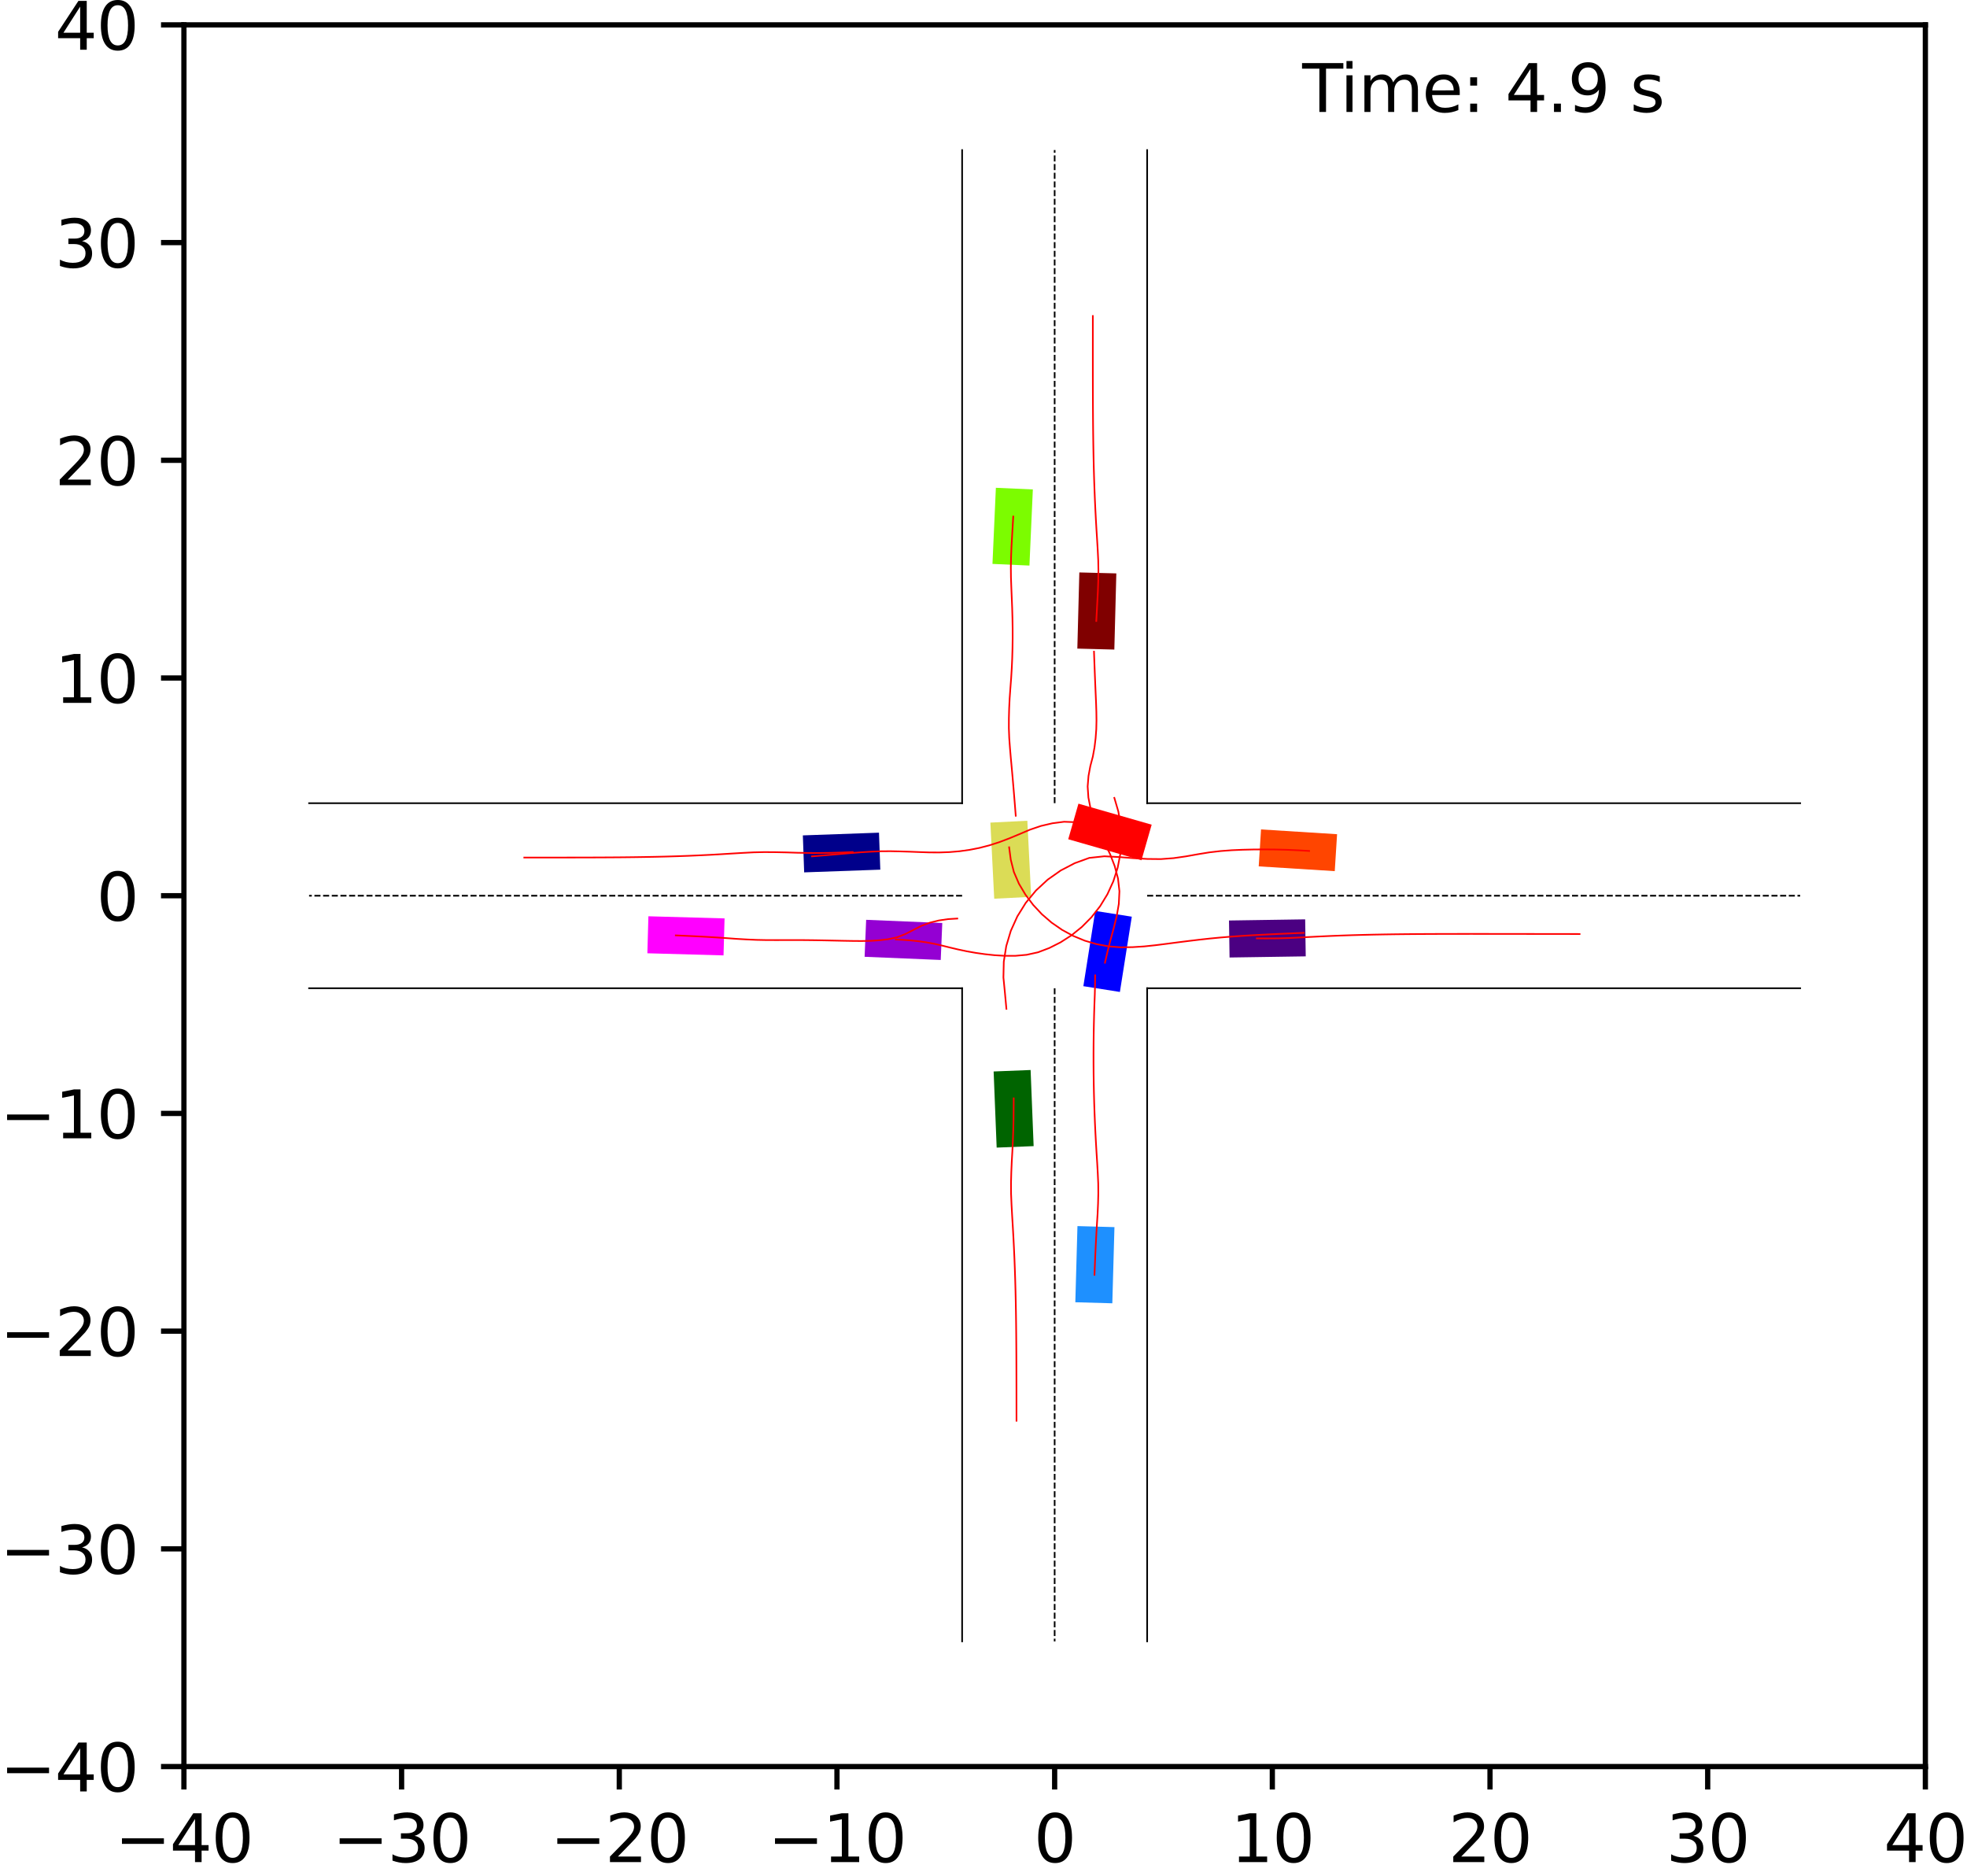 <?xml version="1.0" encoding="utf-8" standalone="no"?>
<!DOCTYPE svg PUBLIC "-//W3C//DTD SVG 1.1//EN"
  "http://www.w3.org/Graphics/SVG/1.1/DTD/svg11.dtd">
<svg xmlns:xlink="http://www.w3.org/1999/xlink" width="300.579pt" height="286.589pt" viewBox="0 0 300.579 286.589" xmlns="http://www.w3.org/2000/svg" version="1.1">
 <defs>
  <style type="text/css">*{stroke-linejoin: round; stroke-linecap: butt}</style>
 </defs>
 <g id="figure_1">
  <g id="patch_1">
   <path d="M 0 286.589 
L 300.579 286.589 
L 300.579 0 
L 0 0 
z
" style="fill: #ffffff"/>
  </g>
  <g id="axes_1">
   <g id="patch_2">
    <path d="M 28.105 269.911 
L 294.217 269.911 
L 294.217 3.799 
L 28.105 3.799 
z
" style="fill: #ffffff"/>
   </g>
   <g id="patch_3">
    <path d="M 134.319 127.223 
L 122.684 127.638 
L 122.885 133.289 
L 134.52 132.874 
z
" clip-path="url(#pcb60ce1010)" style="fill: #00008b"/>
   </g>
   <g id="patch_4">
    <path d="M 170.282 99.247 
L 170.587 87.609 
L 164.934 87.461 
L 164.629 99.099 
z
" clip-path="url(#pcb60ce1010)" style="fill: #800000"/>
   </g>
   <g id="patch_5">
    <path d="M 151.837 163.709 
L 152.301 175.342 
L 157.951 175.117 
L 157.488 163.484 
z
" clip-path="url(#pcb60ce1010)" style="fill: #006400"/>
   </g>
   <g id="patch_6">
    <path d="M 187.889 146.296 
L 199.531 146.121 
L 199.445 140.466 
L 187.804 140.642 
z
" clip-path="url(#pcb60ce1010)" style="fill: #4b0082"/>
   </g>
   <g id="patch_7">
    <path d="M 171.133 151.56 
L 172.951 140.06 
L 167.365 139.178 
L 165.548 150.677 
z
" clip-path="url(#pcb60ce1010)" style="fill: #0000ff"/>
   </g>
   <g id="patch_8">
    <path d="M 175.988 126.004 
L 164.798 122.791 
L 163.237 128.227 
L 174.428 131.439 
z
" clip-path="url(#pcb60ce1010)" style="fill: #ff0000"/>
   </g>
   <g id="patch_9">
    <path d="M 151.34 125.685 
L 151.928 137.313 
L 157.575 137.028 
L 156.988 125.4 
z
" clip-path="url(#pcb60ce1010)" style="fill: #dbdc56"/>
   </g>
   <g id="patch_10">
    <path d="M 132.122 146.187 
L 143.754 146.672 
L 143.99 141.022 
L 132.358 140.537 
z
" clip-path="url(#pcb60ce1010)" style="fill: #9400d3"/>
   </g>
   <g id="patch_11">
    <path d="M 169.974 199.129 
L 170.3 187.491 
L 164.647 187.333 
L 164.321 198.97 
z
" clip-path="url(#pcb60ce1010)" style="fill: #1e90ff"/>
   </g>
   <g id="patch_12">
    <path d="M 204.32 127.457 
L 192.7 126.727 
L 192.345 132.371 
L 203.965 133.101 
z
" clip-path="url(#pcb60ce1010)" style="fill: #ff4500"/>
   </g>
   <g id="patch_13">
    <path d="M 152.181 74.529 
L 151.66 86.159 
L 157.309 86.412 
L 157.83 74.782 
z
" clip-path="url(#pcb60ce1010)" style="fill: #7cfc00"/>
   </g>
   <g id="patch_14">
    <path d="M 98.925 145.65 
L 110.563 145.975 
L 110.721 140.322 
L 99.083 139.997 
z
" clip-path="url(#pcb60ce1010)" style="fill: #ff00ff"/>
   </g>
   <g id="matplotlib.axis_1">
    <g id="xtick_1">
     <g id="line2d_1">
      <defs>
       <path id="md0e5754c88" d="M 0 0 
L 0 3.5 
" style="stroke: #000000; stroke-width: 0.8"/>
      </defs>
      <g>
       <use xlink:href="#md0e5754c88" x="28.105" y="269.911" style="stroke: #000000; stroke-width: 0.8"/>
      </g>
     </g>
     <g id="text_1">
      <!-- −40 -->
      <g transform="translate(17.552 284.51) scale(0.1 -0.1)">
       <defs>
        <path id="DejaVuSans-2212" d="M 678 2272 
L 4684 2272 
L 4684 1741 
L 678 1741 
L 678 2272 
z
" transform="scale(0.016)"/>
        <path id="DejaVuSans-34" d="M 2419 4116 
L 825 1625 
L 2419 1625 
L 2419 4116 
z
M 2253 4666 
L 3047 4666 
L 3047 1625 
L 3713 1625 
L 3713 1100 
L 3047 1100 
L 3047 0 
L 2419 0 
L 2419 1100 
L 313 1100 
L 313 1709 
L 2253 4666 
z
" transform="scale(0.016)"/>
        <path id="DejaVuSans-30" d="M 2034 4250 
Q 1547 4250 1301 3770 
Q 1056 3291 1056 2328 
Q 1056 1369 1301 889 
Q 1547 409 2034 409 
Q 2525 409 2770 889 
Q 3016 1369 3016 2328 
Q 3016 3291 2770 3770 
Q 2525 4250 2034 4250 
z
M 2034 4750 
Q 2819 4750 3233 4129 
Q 3647 3509 3647 2328 
Q 3647 1150 3233 529 
Q 2819 -91 2034 -91 
Q 1250 -91 836 529 
Q 422 1150 422 2328 
Q 422 3509 836 4129 
Q 1250 4750 2034 4750 
z
" transform="scale(0.016)"/>
       </defs>
       <use xlink:href="#DejaVuSans-2212"/>
       <use xlink:href="#DejaVuSans-34" x="83.789"/>
       <use xlink:href="#DejaVuSans-30" x="147.412"/>
      </g>
     </g>
    </g>
    <g id="xtick_2">
     <g id="line2d_2">
      <g>
       <use xlink:href="#md0e5754c88" x="61.369" y="269.911" style="stroke: #000000; stroke-width: 0.8"/>
      </g>
     </g>
     <g id="text_2">
      <!-- −30 -->
      <g transform="translate(50.816 284.51) scale(0.1 -0.1)">
       <defs>
        <path id="DejaVuSans-33" d="M 2597 2516 
Q 3050 2419 3304 2112 
Q 3559 1806 3559 1356 
Q 3559 666 3084 287 
Q 2609 -91 1734 -91 
Q 1441 -91 1130 -33 
Q 819 25 488 141 
L 488 750 
Q 750 597 1062 519 
Q 1375 441 1716 441 
Q 2309 441 2620 675 
Q 2931 909 2931 1356 
Q 2931 1769 2642 2001 
Q 2353 2234 1838 2234 
L 1294 2234 
L 1294 2753 
L 1863 2753 
Q 2328 2753 2575 2939 
Q 2822 3125 2822 3475 
Q 2822 3834 2567 4026 
Q 2313 4219 1838 4219 
Q 1578 4219 1281 4162 
Q 984 4106 628 3988 
L 628 4550 
Q 988 4650 1302 4700 
Q 1616 4750 1894 4750 
Q 2613 4750 3031 4423 
Q 3450 4097 3450 3541 
Q 3450 3153 3228 2886 
Q 3006 2619 2597 2516 
z
" transform="scale(0.016)"/>
       </defs>
       <use xlink:href="#DejaVuSans-2212"/>
       <use xlink:href="#DejaVuSans-33" x="83.789"/>
       <use xlink:href="#DejaVuSans-30" x="147.412"/>
      </g>
     </g>
    </g>
    <g id="xtick_3">
     <g id="line2d_3">
      <g>
       <use xlink:href="#md0e5754c88" x="94.633" y="269.911" style="stroke: #000000; stroke-width: 0.8"/>
      </g>
     </g>
     <g id="text_3">
      <!-- −20 -->
      <g transform="translate(84.08 284.51) scale(0.1 -0.1)">
       <defs>
        <path id="DejaVuSans-32" d="M 1228 531 
L 3431 531 
L 3431 0 
L 469 0 
L 469 531 
Q 828 903 1448 1529 
Q 2069 2156 2228 2338 
Q 2531 2678 2651 2914 
Q 2772 3150 2772 3378 
Q 2772 3750 2511 3984 
Q 2250 4219 1831 4219 
Q 1534 4219 1204 4116 
Q 875 4013 500 3803 
L 500 4441 
Q 881 4594 1212 4672 
Q 1544 4750 1819 4750 
Q 2544 4750 2975 4387 
Q 3406 4025 3406 3419 
Q 3406 3131 3298 2873 
Q 3191 2616 2906 2266 
Q 2828 2175 2409 1742 
Q 1991 1309 1228 531 
z
" transform="scale(0.016)"/>
       </defs>
       <use xlink:href="#DejaVuSans-2212"/>
       <use xlink:href="#DejaVuSans-32" x="83.789"/>
       <use xlink:href="#DejaVuSans-30" x="147.412"/>
      </g>
     </g>
    </g>
    <g id="xtick_4">
     <g id="line2d_4">
      <g>
       <use xlink:href="#md0e5754c88" x="127.897" y="269.911" style="stroke: #000000; stroke-width: 0.8"/>
      </g>
     </g>
     <g id="text_4">
      <!-- −10 -->
      <g transform="translate(117.344 284.51) scale(0.1 -0.1)">
       <defs>
        <path id="DejaVuSans-31" d="M 794 531 
L 1825 531 
L 1825 4091 
L 703 3866 
L 703 4441 
L 1819 4666 
L 2450 4666 
L 2450 531 
L 3481 531 
L 3481 0 
L 794 0 
L 794 531 
z
" transform="scale(0.016)"/>
       </defs>
       <use xlink:href="#DejaVuSans-2212"/>
       <use xlink:href="#DejaVuSans-31" x="83.789"/>
       <use xlink:href="#DejaVuSans-30" x="147.412"/>
      </g>
     </g>
    </g>
    <g id="xtick_5">
     <g id="line2d_5">
      <g>
       <use xlink:href="#md0e5754c88" x="161.161" y="269.911" style="stroke: #000000; stroke-width: 0.8"/>
      </g>
     </g>
     <g id="text_5">
      <!-- 0 -->
      <g transform="translate(157.979 284.51) scale(0.1 -0.1)">
       <use xlink:href="#DejaVuSans-30"/>
      </g>
     </g>
    </g>
    <g id="xtick_6">
     <g id="line2d_6">
      <g>
       <use xlink:href="#md0e5754c88" x="194.425" y="269.911" style="stroke: #000000; stroke-width: 0.8"/>
      </g>
     </g>
     <g id="text_6">
      <!-- 10 -->
      <g transform="translate(188.062 284.51) scale(0.1 -0.1)">
       <use xlink:href="#DejaVuSans-31"/>
       <use xlink:href="#DejaVuSans-30" x="63.623"/>
      </g>
     </g>
    </g>
    <g id="xtick_7">
     <g id="line2d_7">
      <g>
       <use xlink:href="#md0e5754c88" x="227.689" y="269.911" style="stroke: #000000; stroke-width: 0.8"/>
      </g>
     </g>
     <g id="text_7">
      <!-- 20 -->
      <g transform="translate(221.326 284.51) scale(0.1 -0.1)">
       <use xlink:href="#DejaVuSans-32"/>
       <use xlink:href="#DejaVuSans-30" x="63.623"/>
      </g>
     </g>
    </g>
    <g id="xtick_8">
     <g id="line2d_8">
      <g>
       <use xlink:href="#md0e5754c88" x="260.953" y="269.911" style="stroke: #000000; stroke-width: 0.8"/>
      </g>
     </g>
     <g id="text_8">
      <!-- 30 -->
      <g transform="translate(254.59 284.51) scale(0.1 -0.1)">
       <use xlink:href="#DejaVuSans-33"/>
       <use xlink:href="#DejaVuSans-30" x="63.623"/>
      </g>
     </g>
    </g>
    <g id="xtick_9">
     <g id="line2d_9">
      <g>
       <use xlink:href="#md0e5754c88" x="294.217" y="269.911" style="stroke: #000000; stroke-width: 0.8"/>
      </g>
     </g>
     <g id="text_9">
      <!-- 40 -->
      <g transform="translate(287.854 284.51) scale(0.1 -0.1)">
       <use xlink:href="#DejaVuSans-34"/>
       <use xlink:href="#DejaVuSans-30" x="63.623"/>
      </g>
     </g>
    </g>
   </g>
   <g id="matplotlib.axis_2">
    <g id="ytick_1">
     <g id="line2d_10">
      <defs>
       <path id="md69c96247a" d="M 0 0 
L -3.5 0 
" style="stroke: #000000; stroke-width: 0.8"/>
      </defs>
      <g>
       <use xlink:href="#md69c96247a" x="28.105" y="269.911" style="stroke: #000000; stroke-width: 0.8"/>
      </g>
     </g>
     <g id="text_10">
      <!-- −40 -->
      <g transform="translate(0 273.71) scale(0.1 -0.1)">
       <use xlink:href="#DejaVuSans-2212"/>
       <use xlink:href="#DejaVuSans-34" x="83.789"/>
       <use xlink:href="#DejaVuSans-30" x="147.412"/>
      </g>
     </g>
    </g>
    <g id="ytick_2">
     <g id="line2d_11">
      <g>
       <use xlink:href="#md69c96247a" x="28.105" y="236.647" style="stroke: #000000; stroke-width: 0.8"/>
      </g>
     </g>
     <g id="text_11">
      <!-- −30 -->
      <g transform="translate(0 240.446) scale(0.1 -0.1)">
       <use xlink:href="#DejaVuSans-2212"/>
       <use xlink:href="#DejaVuSans-33" x="83.789"/>
       <use xlink:href="#DejaVuSans-30" x="147.412"/>
      </g>
     </g>
    </g>
    <g id="ytick_3">
     <g id="line2d_12">
      <g>
       <use xlink:href="#md69c96247a" x="28.105" y="203.383" style="stroke: #000000; stroke-width: 0.8"/>
      </g>
     </g>
     <g id="text_12">
      <!-- −20 -->
      <g transform="translate(0 207.182) scale(0.1 -0.1)">
       <use xlink:href="#DejaVuSans-2212"/>
       <use xlink:href="#DejaVuSans-32" x="83.789"/>
       <use xlink:href="#DejaVuSans-30" x="147.412"/>
      </g>
     </g>
    </g>
    <g id="ytick_4">
     <g id="line2d_13">
      <g>
       <use xlink:href="#md69c96247a" x="28.105" y="170.119" style="stroke: #000000; stroke-width: 0.8"/>
      </g>
     </g>
     <g id="text_13">
      <!-- −10 -->
      <g transform="translate(0 173.918) scale(0.1 -0.1)">
       <use xlink:href="#DejaVuSans-2212"/>
       <use xlink:href="#DejaVuSans-31" x="83.789"/>
       <use xlink:href="#DejaVuSans-30" x="147.412"/>
      </g>
     </g>
    </g>
    <g id="ytick_5">
     <g id="line2d_14">
      <g>
       <use xlink:href="#md69c96247a" x="28.105" y="136.855" style="stroke: #000000; stroke-width: 0.8"/>
      </g>
     </g>
     <g id="text_14">
      <!-- 0 -->
      <g transform="translate(14.742 140.654) scale(0.1 -0.1)">
       <use xlink:href="#DejaVuSans-30"/>
      </g>
     </g>
    </g>
    <g id="ytick_6">
     <g id="line2d_15">
      <g>
       <use xlink:href="#md69c96247a" x="28.105" y="103.591" style="stroke: #000000; stroke-width: 0.8"/>
      </g>
     </g>
     <g id="text_15">
      <!-- 10 -->
      <g transform="translate(8.38 107.39) scale(0.1 -0.1)">
       <use xlink:href="#DejaVuSans-31"/>
       <use xlink:href="#DejaVuSans-30" x="63.623"/>
      </g>
     </g>
    </g>
    <g id="ytick_7">
     <g id="line2d_16">
      <g>
       <use xlink:href="#md69c96247a" x="28.105" y="70.327" style="stroke: #000000; stroke-width: 0.8"/>
      </g>
     </g>
     <g id="text_16">
      <!-- 20 -->
      <g transform="translate(8.38 74.126) scale(0.1 -0.1)">
       <use xlink:href="#DejaVuSans-32"/>
       <use xlink:href="#DejaVuSans-30" x="63.623"/>
      </g>
     </g>
    </g>
    <g id="ytick_8">
     <g id="line2d_17">
      <g>
       <use xlink:href="#md69c96247a" x="28.105" y="37.063" style="stroke: #000000; stroke-width: 0.8"/>
      </g>
     </g>
     <g id="text_17">
      <!-- 30 -->
      <g transform="translate(8.38 40.862) scale(0.1 -0.1)">
       <use xlink:href="#DejaVuSans-33"/>
       <use xlink:href="#DejaVuSans-30" x="63.623"/>
      </g>
     </g>
    </g>
    <g id="ytick_9">
     <g id="line2d_18">
      <g>
       <use xlink:href="#md69c96247a" x="28.105" y="3.799" style="stroke: #000000; stroke-width: 0.8"/>
      </g>
     </g>
     <g id="text_18">
      <!-- 40 -->
      <g transform="translate(8.38 7.598) scale(0.1 -0.1)">
       <use xlink:href="#DejaVuSans-34"/>
       <use xlink:href="#DejaVuSans-30" x="63.623"/>
      </g>
     </g>
    </g>
   </g>
   <g id="line2d_19">
    <path d="M 175.298 250.784 
L 175.298 150.992 
" clip-path="url(#pcb60ce1010)" style="fill: none; stroke: #000000; stroke-width: 0.25; stroke-linecap: square"/>
   </g>
   <g id="line2d_20">
    <path d="M 175.298 150.992 
L 275.09 150.992 
" clip-path="url(#pcb60ce1010)" style="fill: none; stroke: #000000; stroke-width: 0.25; stroke-linecap: square"/>
   </g>
   <g id="line2d_21">
    <path d="M 275.09 122.718 
L 175.298 122.718 
" clip-path="url(#pcb60ce1010)" style="fill: none; stroke: #000000; stroke-width: 0.25; stroke-linecap: square"/>
   </g>
   <g id="line2d_22">
    <path d="M 175.298 122.718 
L 175.298 22.926 
" clip-path="url(#pcb60ce1010)" style="fill: none; stroke: #000000; stroke-width: 0.25; stroke-linecap: square"/>
   </g>
   <g id="line2d_23">
    <path d="M 147.023 22.926 
L 147.023 122.718 
" clip-path="url(#pcb60ce1010)" style="fill: none; stroke: #000000; stroke-width: 0.25; stroke-linecap: square"/>
   </g>
   <g id="line2d_24">
    <path d="M 147.023 122.718 
L 47.231 122.718 
" clip-path="url(#pcb60ce1010)" style="fill: none; stroke: #000000; stroke-width: 0.25; stroke-linecap: square"/>
   </g>
   <g id="line2d_25">
    <path d="M 47.231 150.992 
L 147.023 150.992 
" clip-path="url(#pcb60ce1010)" style="fill: none; stroke: #000000; stroke-width: 0.25; stroke-linecap: square"/>
   </g>
   <g id="line2d_26">
    <path d="M 147.023 150.992 
L 147.023 250.784 
" clip-path="url(#pcb60ce1010)" style="fill: none; stroke: #000000; stroke-width: 0.25; stroke-linecap: square"/>
   </g>
   <g id="line2d_27">
    <path d="M 175.298 136.855 
L 275.09 136.855 
" clip-path="url(#pcb60ce1010)" style="fill: none; stroke-dasharray: 0.925,0.4; stroke-dashoffset: 0; stroke: #000000; stroke-width: 0.25"/>
   </g>
   <g id="line2d_28">
    <path d="M 161.161 122.718 
L 161.161 22.926 
" clip-path="url(#pcb60ce1010)" style="fill: none; stroke-dasharray: 0.925,0.4; stroke-dashoffset: 0; stroke: #000000; stroke-width: 0.25"/>
   </g>
   <g id="line2d_29">
    <path d="M 147.023 136.855 
L 47.231 136.855 
" clip-path="url(#pcb60ce1010)" style="fill: none; stroke-dasharray: 0.925,0.4; stroke-dashoffset: 0; stroke: #000000; stroke-width: 0.25"/>
   </g>
   <g id="line2d_30">
    <path d="M 161.161 150.992 
L 161.161 250.784 
" clip-path="url(#pcb60ce1010)" style="fill: none; stroke-dasharray: 0.925,0.4; stroke-dashoffset: 0; stroke: #000000; stroke-width: 0.25"/>
   </g>
   <g id="line2d_31">
    <path d="M 130.301 130.181 
L 128.602 130.256 
L 126.907 130.305 
L 125.216 130.327 
L 123.529 130.322 
L 121.847 130.291 
L 120.168 130.238 
L 118.49 130.203 
L 116.815 130.19 
L 115.142 130.228 
L 113.472 130.315 
L 111.804 130.414 
L 110.137 130.517 
L 108.471 130.61 
L 106.804 130.691 
L 105.137 130.762 
L 103.471 130.821 
L 101.803 130.871 
L 100.136 130.911 
L 98.469 130.942 
L 96.801 130.967 
L 95.133 130.986 
L 93.465 130.999 
L 91.796 131.009 
L 90.128 131.015 
L 88.459 131.019 
L 86.79 131.021 
L 85.121 131.022 
L 83.452 131.022 
L 81.783 131.022 
L 80.114 131.023 
" clip-path="url(#pcb60ce1010)" style="fill: none; stroke: #ff0000; stroke-width: 0.25; stroke-linecap: square"/>
   </g>
   <g id="line2d_32">
    <path d="M 167.526 94.88 
L 167.608 93.354 
L 167.69 91.822 
L 167.771 90.283 
L 167.825 88.739 
L 167.851 87.19 
L 167.822 85.637 
L 167.746 84.083 
L 167.654 82.529 
L 167.556 80.973 
L 167.465 79.416 
L 167.383 77.858 
L 167.31 76.299 
L 167.247 74.74 
L 167.193 73.181 
L 167.147 71.622 
L 167.11 70.063 
L 167.08 68.505 
L 167.056 66.947 
L 167.037 65.389 
L 167.023 63.832 
L 167.013 62.276 
L 167.006 60.72 
L 167.001 59.164 
L 166.998 57.609 
L 166.997 56.054 
L 166.996 54.5 
L 166.996 52.946 
L 166.997 51.392 
L 166.997 49.838 
L 166.998 48.284 
" clip-path="url(#pcb60ce1010)" style="fill: none; stroke: #ff0000; stroke-width: 0.25; stroke-linecap: square"/>
   </g>
   <g id="line2d_33">
    <path d="M 154.905 167.812 
L 154.894 169.413 
L 154.88 171.019 
L 154.842 172.63 
L 154.782 174.245 
L 154.703 175.864 
L 154.608 177.487 
L 154.537 179.116 
L 154.493 180.749 
L 154.502 182.387 
L 154.572 184.026 
L 154.662 185.668 
L 154.762 187.31 
L 154.856 188.956 
L 154.94 190.603 
L 155.015 192.252 
L 155.079 193.903 
L 155.134 195.555 
L 155.18 197.209 
L 155.217 198.863 
L 155.247 200.517 
L 155.27 202.172 
L 155.288 203.828 
L 155.301 205.484 
L 155.311 207.14 
L 155.317 208.796 
L 155.322 210.452 
L 155.326 212.108 
L 155.328 213.764 
L 155.33 215.42 
L 155.333 217.076 
" clip-path="url(#pcb60ce1010)" style="fill: none; stroke: #ff0000; stroke-width: 0.25; stroke-linecap: square"/>
   </g>
   <g id="line2d_34">
    <path d="M 192.056 143.376 
L 193.667 143.381 
L 195.283 143.369 
L 196.902 143.322 
L 198.524 143.242 
L 200.149 143.158 
L 201.778 143.075 
L 203.411 143.001 
L 205.046 142.937 
L 206.685 142.882 
L 208.327 142.837 
L 209.971 142.799 
L 211.617 142.769 
L 213.264 142.745 
L 214.914 142.727 
L 216.564 142.713 
L 218.216 142.704 
L 219.868 142.697 
L 221.521 142.693 
L 223.175 142.691 
L 224.829 142.69 
L 226.484 142.691 
L 228.138 142.692 
L 229.793 142.693 
L 231.448 142.695 
L 233.104 142.698 
L 234.759 142.7 
L 236.414 142.702 
L 238.07 142.704 
L 239.725 142.706 
L 241.381 142.708 
" clip-path="url(#pcb60ce1010)" style="fill: none; stroke: #ff0000; stroke-width: 0.25; stroke-linecap: square"/>
   </g>
   <g id="line2d_35">
    <path d="M 168.849 147.096 
L 169.249 145.369 
L 169.697 143.616 
L 170.181 141.833 
L 170.638 140.006 
L 170.966 138.117 
L 171.061 136.175 
L 170.843 134.226 
L 170.335 132.324 
L 169.63 130.492 
L 168.766 128.75 
L 167.935 127.026 
L 167.207 125.303 
L 166.658 123.571 
L 166.318 121.851 
L 166.205 120.17 
L 166.335 118.561 
L 166.617 117.038 
L 166.997 115.599 
L 167.254 114.182 
L 167.421 112.792 
L 167.524 111.424 
L 167.555 110.075 
L 167.536 108.742 
L 167.492 107.419 
L 167.434 106.105 
L 167.377 104.794 
L 167.322 103.486 
L 167.27 102.179 
L 167.221 100.872 
L 167.174 99.564 
" clip-path="url(#pcb60ce1010)" style="fill: none; stroke: #ff0000; stroke-width: 0.25; stroke-linecap: square"/>
   </g>
   <g id="line2d_36">
    <path d="M 171.265 127.745 
L 169.613 127.115 
L 167.935 126.494 
L 166.209 125.965 
L 164.425 125.624 
L 162.609 125.555 
L 160.815 125.789 
L 159.071 126.195 
L 157.402 126.762 
L 155.812 127.436 
L 154.254 128.083 
L 152.714 128.668 
L 151.18 129.161 
L 149.649 129.555 
L 148.124 129.854 
L 146.604 130.064 
L 145.091 130.191 
L 143.583 130.245 
L 142.081 130.241 
L 140.583 130.191 
L 139.087 130.132 
L 137.59 130.087 
L 136.091 130.055 
L 134.589 130.065 
L 133.087 130.125 
L 131.585 130.217 
L 130.083 130.335 
L 128.581 130.467 
L 127.078 130.596 
L 125.574 130.72 
L 124.07 130.843 
" clip-path="url(#pcb60ce1010)" style="fill: none; stroke: #ff0000; stroke-width: 0.25; stroke-linecap: square"/>
   </g>
   <g id="line2d_37">
    <path d="M 154.207 129.456 
L 154.458 131.357 
L 154.932 133.23 
L 155.702 135.016 
L 156.701 136.693 
L 157.876 138.256 
L 159.211 139.686 
L 160.69 140.962 
L 162.291 142.069 
L 163.991 142.993 
L 165.763 143.724 
L 167.581 144.257 
L 169.419 144.595 
L 171.253 144.739 
L 173.063 144.714 
L 174.839 144.602 
L 176.579 144.417 
L 178.286 144.201 
L 179.965 143.981 
L 181.622 143.772 
L 183.26 143.576 
L 184.882 143.398 
L 186.493 143.243 
L 188.096 143.111 
L 189.693 142.998 
L 191.285 142.901 
L 192.875 142.815 
L 194.463 142.737 
L 196.051 142.663 
L 197.638 142.594 
L 199.226 142.528 
" clip-path="url(#pcb60ce1010)" style="fill: none; stroke: #ff0000; stroke-width: 0.25; stroke-linecap: square"/>
   </g>
   <g id="line2d_38">
    <path d="M 136.887 143.543 
L 138.056 143.604 
L 139.225 143.691 
L 140.396 143.815 
L 141.571 143.982 
L 142.753 144.198 
L 143.945 144.471 
L 145.16 144.772 
L 146.413 145.068 
L 147.716 145.342 
L 149.077 145.585 
L 150.501 145.789 
L 151.993 145.946 
L 153.557 146.039 
L 155.192 146.035 
L 156.891 145.882 
L 158.626 145.499 
L 160.353 144.842 
L 162.064 143.979 
L 163.731 142.907 
L 165.32 141.624 
L 166.792 140.136 
L 168.107 138.461 
L 169.228 136.625 
L 170.127 134.658 
L 170.789 132.592 
L 171.2 130.461 
L 171.356 128.295 
L 171.254 126.126 
L 170.894 123.986 
L 170.283 121.904 
" clip-path="url(#pcb60ce1010)" style="fill: none; stroke: #ff0000; stroke-width: 0.25; stroke-linecap: square"/>
   </g>
   <g id="line2d_39">
    <path d="M 167.248 194.782 
L 167.311 193.231 
L 167.375 191.678 
L 167.45 190.125 
L 167.533 188.572 
L 167.626 187.019 
L 167.725 185.466 
L 167.795 183.911 
L 167.834 182.356 
L 167.821 180.802 
L 167.751 179.251 
L 167.664 177.702 
L 167.565 176.157 
L 167.474 174.614 
L 167.391 173.074 
L 167.318 171.537 
L 167.256 170.003 
L 167.204 168.473 
L 167.163 166.947 
L 167.133 165.426 
L 167.113 163.91 
L 167.103 162.399 
L 167.102 160.894 
L 167.111 159.394 
L 167.129 157.9 
L 167.157 156.411 
L 167.194 154.927 
L 167.24 153.447 
L 167.295 151.971 
L 167.333 150.497 
L 167.352 149.024 
" clip-path="url(#pcb60ce1010)" style="fill: none; stroke: #ff0000; stroke-width: 0.25; stroke-linecap: square"/>
   </g>
   <g id="line2d_40">
    <path d="M 200.053 130.016 
L 198.332 129.914 
L 196.63 129.838 
L 194.942 129.795 
L 193.264 129.78 
L 191.591 129.791 
L 189.915 129.831 
L 188.23 129.903 
L 186.527 130.031 
L 184.8 130.231 
L 183.04 130.519 
L 181.23 130.842 
L 179.348 131.114 
L 177.38 131.259 
L 175.331 131.238 
L 173.211 131.12 
L 171.021 130.948 
L 168.762 130.83 
L 166.455 131.077 
L 164.228 131.885 
L 162.093 132.997 
L 160.103 134.397 
L 158.308 136.057 
L 156.75 137.942 
L 155.461 140.012 
L 154.461 142.227 
L 153.767 144.549 
L 153.389 146.937 
L 153.334 149.349 
L 153.569 151.747 
L 153.79 154.143 
" clip-path="url(#pcb60ce1010)" style="fill: none; stroke: #ff0000; stroke-width: 0.25; stroke-linecap: square"/>
   </g>
   <g id="line2d_41">
    <path d="M 154.836 78.922 
L 154.745 80.47 
L 154.653 82.02 
L 154.564 83.571 
L 154.503 85.124 
L 154.469 86.677 
L 154.486 88.231 
L 154.542 89.783 
L 154.607 91.333 
L 154.67 92.882 
L 154.715 94.43 
L 154.74 95.977 
L 154.743 97.521 
L 154.722 99.063 
L 154.677 100.602 
L 154.607 102.137 
L 154.512 103.668 
L 154.394 105.193 
L 154.285 106.716 
L 154.21 108.238 
L 154.169 109.756 
L 154.165 111.27 
L 154.223 112.779 
L 154.333 114.279 
L 154.461 115.773 
L 154.599 117.26 
L 154.732 118.742 
L 154.859 120.221 
L 154.982 121.695 
L 155.101 123.168 
L 155.217 124.639 
" clip-path="url(#pcb60ce1010)" style="fill: none; stroke: #ff0000; stroke-width: 0.25; stroke-linecap: square"/>
   </g>
   <g id="line2d_42">
    <path d="M 103.265 142.917 
L 104.823 142.986 
L 106.378 143.057 
L 107.929 143.138 
L 109.474 143.231 
L 111.014 143.335 
L 112.547 143.447 
L 114.075 143.535 
L 115.596 143.602 
L 117.109 143.633 
L 118.612 143.637 
L 120.105 143.634 
L 121.587 143.63 
L 123.056 143.638 
L 124.513 143.655 
L 125.957 143.68 
L 127.388 143.71 
L 128.807 143.74 
L 130.213 143.765 
L 131.609 143.777 
L 132.994 143.753 
L 134.369 143.662 
L 135.731 143.501 
L 137.069 143.211 
L 138.345 142.711 
L 139.571 142.086 
L 140.804 141.456 
L 142.11 140.967 
L 143.475 140.635 
L 144.872 140.43 
L 146.286 140.343 
" clip-path="url(#pcb60ce1010)" style="fill: none; stroke: #ff0000; stroke-width: 0.25; stroke-linecap: square"/>
   </g>
   <g id="patch_15">
    <path d="M 28.105 269.911 
L 28.105 3.799 
" style="fill: none; stroke: #000000; stroke-width: 0.8; stroke-linejoin: miter; stroke-linecap: square"/>
   </g>
   <g id="patch_16">
    <path d="M 294.217 269.911 
L 294.217 3.799 
" style="fill: none; stroke: #000000; stroke-width: 0.8; stroke-linejoin: miter; stroke-linecap: square"/>
   </g>
   <g id="patch_17">
    <path d="M 28.105 269.911 
L 294.217 269.911 
" style="fill: none; stroke: #000000; stroke-width: 0.8; stroke-linejoin: miter; stroke-linecap: square"/>
   </g>
   <g id="patch_18">
    <path d="M 28.105 3.799 
L 294.217 3.799 
" style="fill: none; stroke: #000000; stroke-width: 0.8; stroke-linejoin: miter; stroke-linecap: square"/>
   </g>
   <g id="text_19">
    <!-- Time: 4.9 s -->
    <g transform="translate(198.995 17.105) scale(0.1 -0.1)">
     <defs>
      <path id="DejaVuSans-54" d="M -19 4666 
L 3928 4666 
L 3928 4134 
L 2272 4134 
L 2272 0 
L 1638 0 
L 1638 4134 
L -19 4134 
L -19 4666 
z
" transform="scale(0.016)"/>
      <path id="DejaVuSans-69" d="M 603 3500 
L 1178 3500 
L 1178 0 
L 603 0 
L 603 3500 
z
M 603 4863 
L 1178 4863 
L 1178 4134 
L 603 4134 
L 603 4863 
z
" transform="scale(0.016)"/>
      <path id="DejaVuSans-6d" d="M 3328 2828 
Q 3544 3216 3844 3400 
Q 4144 3584 4550 3584 
Q 5097 3584 5394 3201 
Q 5691 2819 5691 2113 
L 5691 0 
L 5113 0 
L 5113 2094 
Q 5113 2597 4934 2840 
Q 4756 3084 4391 3084 
Q 3944 3084 3684 2787 
Q 3425 2491 3425 1978 
L 3425 0 
L 2847 0 
L 2847 2094 
Q 2847 2600 2669 2842 
Q 2491 3084 2119 3084 
Q 1678 3084 1418 2786 
Q 1159 2488 1159 1978 
L 1159 0 
L 581 0 
L 581 3500 
L 1159 3500 
L 1159 2956 
Q 1356 3278 1631 3431 
Q 1906 3584 2284 3584 
Q 2666 3584 2933 3390 
Q 3200 3197 3328 2828 
z
" transform="scale(0.016)"/>
      <path id="DejaVuSans-65" d="M 3597 1894 
L 3597 1613 
L 953 1613 
Q 991 1019 1311 708 
Q 1631 397 2203 397 
Q 2534 397 2845 478 
Q 3156 559 3463 722 
L 3463 178 
Q 3153 47 2828 -22 
Q 2503 -91 2169 -91 
Q 1331 -91 842 396 
Q 353 884 353 1716 
Q 353 2575 817 3079 
Q 1281 3584 2069 3584 
Q 2775 3584 3186 3129 
Q 3597 2675 3597 1894 
z
M 3022 2063 
Q 3016 2534 2758 2815 
Q 2500 3097 2075 3097 
Q 1594 3097 1305 2825 
Q 1016 2553 972 2059 
L 3022 2063 
z
" transform="scale(0.016)"/>
      <path id="DejaVuSans-3a" d="M 750 794 
L 1409 794 
L 1409 0 
L 750 0 
L 750 794 
z
M 750 3309 
L 1409 3309 
L 1409 2516 
L 750 2516 
L 750 3309 
z
" transform="scale(0.016)"/>
      <path id="DejaVuSans-20" transform="scale(0.016)"/>
      <path id="DejaVuSans-2e" d="M 684 794 
L 1344 794 
L 1344 0 
L 684 0 
L 684 794 
z
" transform="scale(0.016)"/>
      <path id="DejaVuSans-39" d="M 703 97 
L 703 672 
Q 941 559 1184 500 
Q 1428 441 1663 441 
Q 2288 441 2617 861 
Q 2947 1281 2994 2138 
Q 2813 1869 2534 1725 
Q 2256 1581 1919 1581 
Q 1219 1581 811 2004 
Q 403 2428 403 3163 
Q 403 3881 828 4315 
Q 1253 4750 1959 4750 
Q 2769 4750 3195 4129 
Q 3622 3509 3622 2328 
Q 3622 1225 3098 567 
Q 2575 -91 1691 -91 
Q 1453 -91 1209 -44 
Q 966 3 703 97 
z
M 1959 2075 
Q 2384 2075 2632 2365 
Q 2881 2656 2881 3163 
Q 2881 3666 2632 3958 
Q 2384 4250 1959 4250 
Q 1534 4250 1286 3958 
Q 1038 3666 1038 3163 
Q 1038 2656 1286 2365 
Q 1534 2075 1959 2075 
z
" transform="scale(0.016)"/>
      <path id="DejaVuSans-73" d="M 2834 3397 
L 2834 2853 
Q 2591 2978 2328 3040 
Q 2066 3103 1784 3103 
Q 1356 3103 1142 2972 
Q 928 2841 928 2578 
Q 928 2378 1081 2264 
Q 1234 2150 1697 2047 
L 1894 2003 
Q 2506 1872 2764 1633 
Q 3022 1394 3022 966 
Q 3022 478 2636 193 
Q 2250 -91 1575 -91 
Q 1294 -91 989 -36 
Q 684 19 347 128 
L 347 722 
Q 666 556 975 473 
Q 1284 391 1588 391 
Q 1994 391 2212 530 
Q 2431 669 2431 922 
Q 2431 1156 2273 1281 
Q 2116 1406 1581 1522 
L 1381 1569 
Q 847 1681 609 1914 
Q 372 2147 372 2553 
Q 372 3047 722 3315 
Q 1072 3584 1716 3584 
Q 2034 3584 2315 3537 
Q 2597 3491 2834 3397 
z
" transform="scale(0.016)"/>
     </defs>
     <use xlink:href="#DejaVuSans-54"/>
     <use xlink:href="#DejaVuSans-69" x="57.959"/>
     <use xlink:href="#DejaVuSans-6d" x="85.742"/>
     <use xlink:href="#DejaVuSans-65" x="183.154"/>
     <use xlink:href="#DejaVuSans-3a" x="244.678"/>
     <use xlink:href="#DejaVuSans-20" x="278.369"/>
     <use xlink:href="#DejaVuSans-34" x="310.156"/>
     <use xlink:href="#DejaVuSans-2e" x="373.779"/>
     <use xlink:href="#DejaVuSans-39" x="405.566"/>
     <use xlink:href="#DejaVuSans-20" x="469.189"/>
     <use xlink:href="#DejaVuSans-73" x="500.977"/>
    </g>
   </g>
  </g>
 </g>
 <defs>
  <clipPath id="pcb60ce1010">
   <rect x="28.105" y="3.799" width="266.112" height="266.112"/>
  </clipPath>
 </defs>
</svg>
